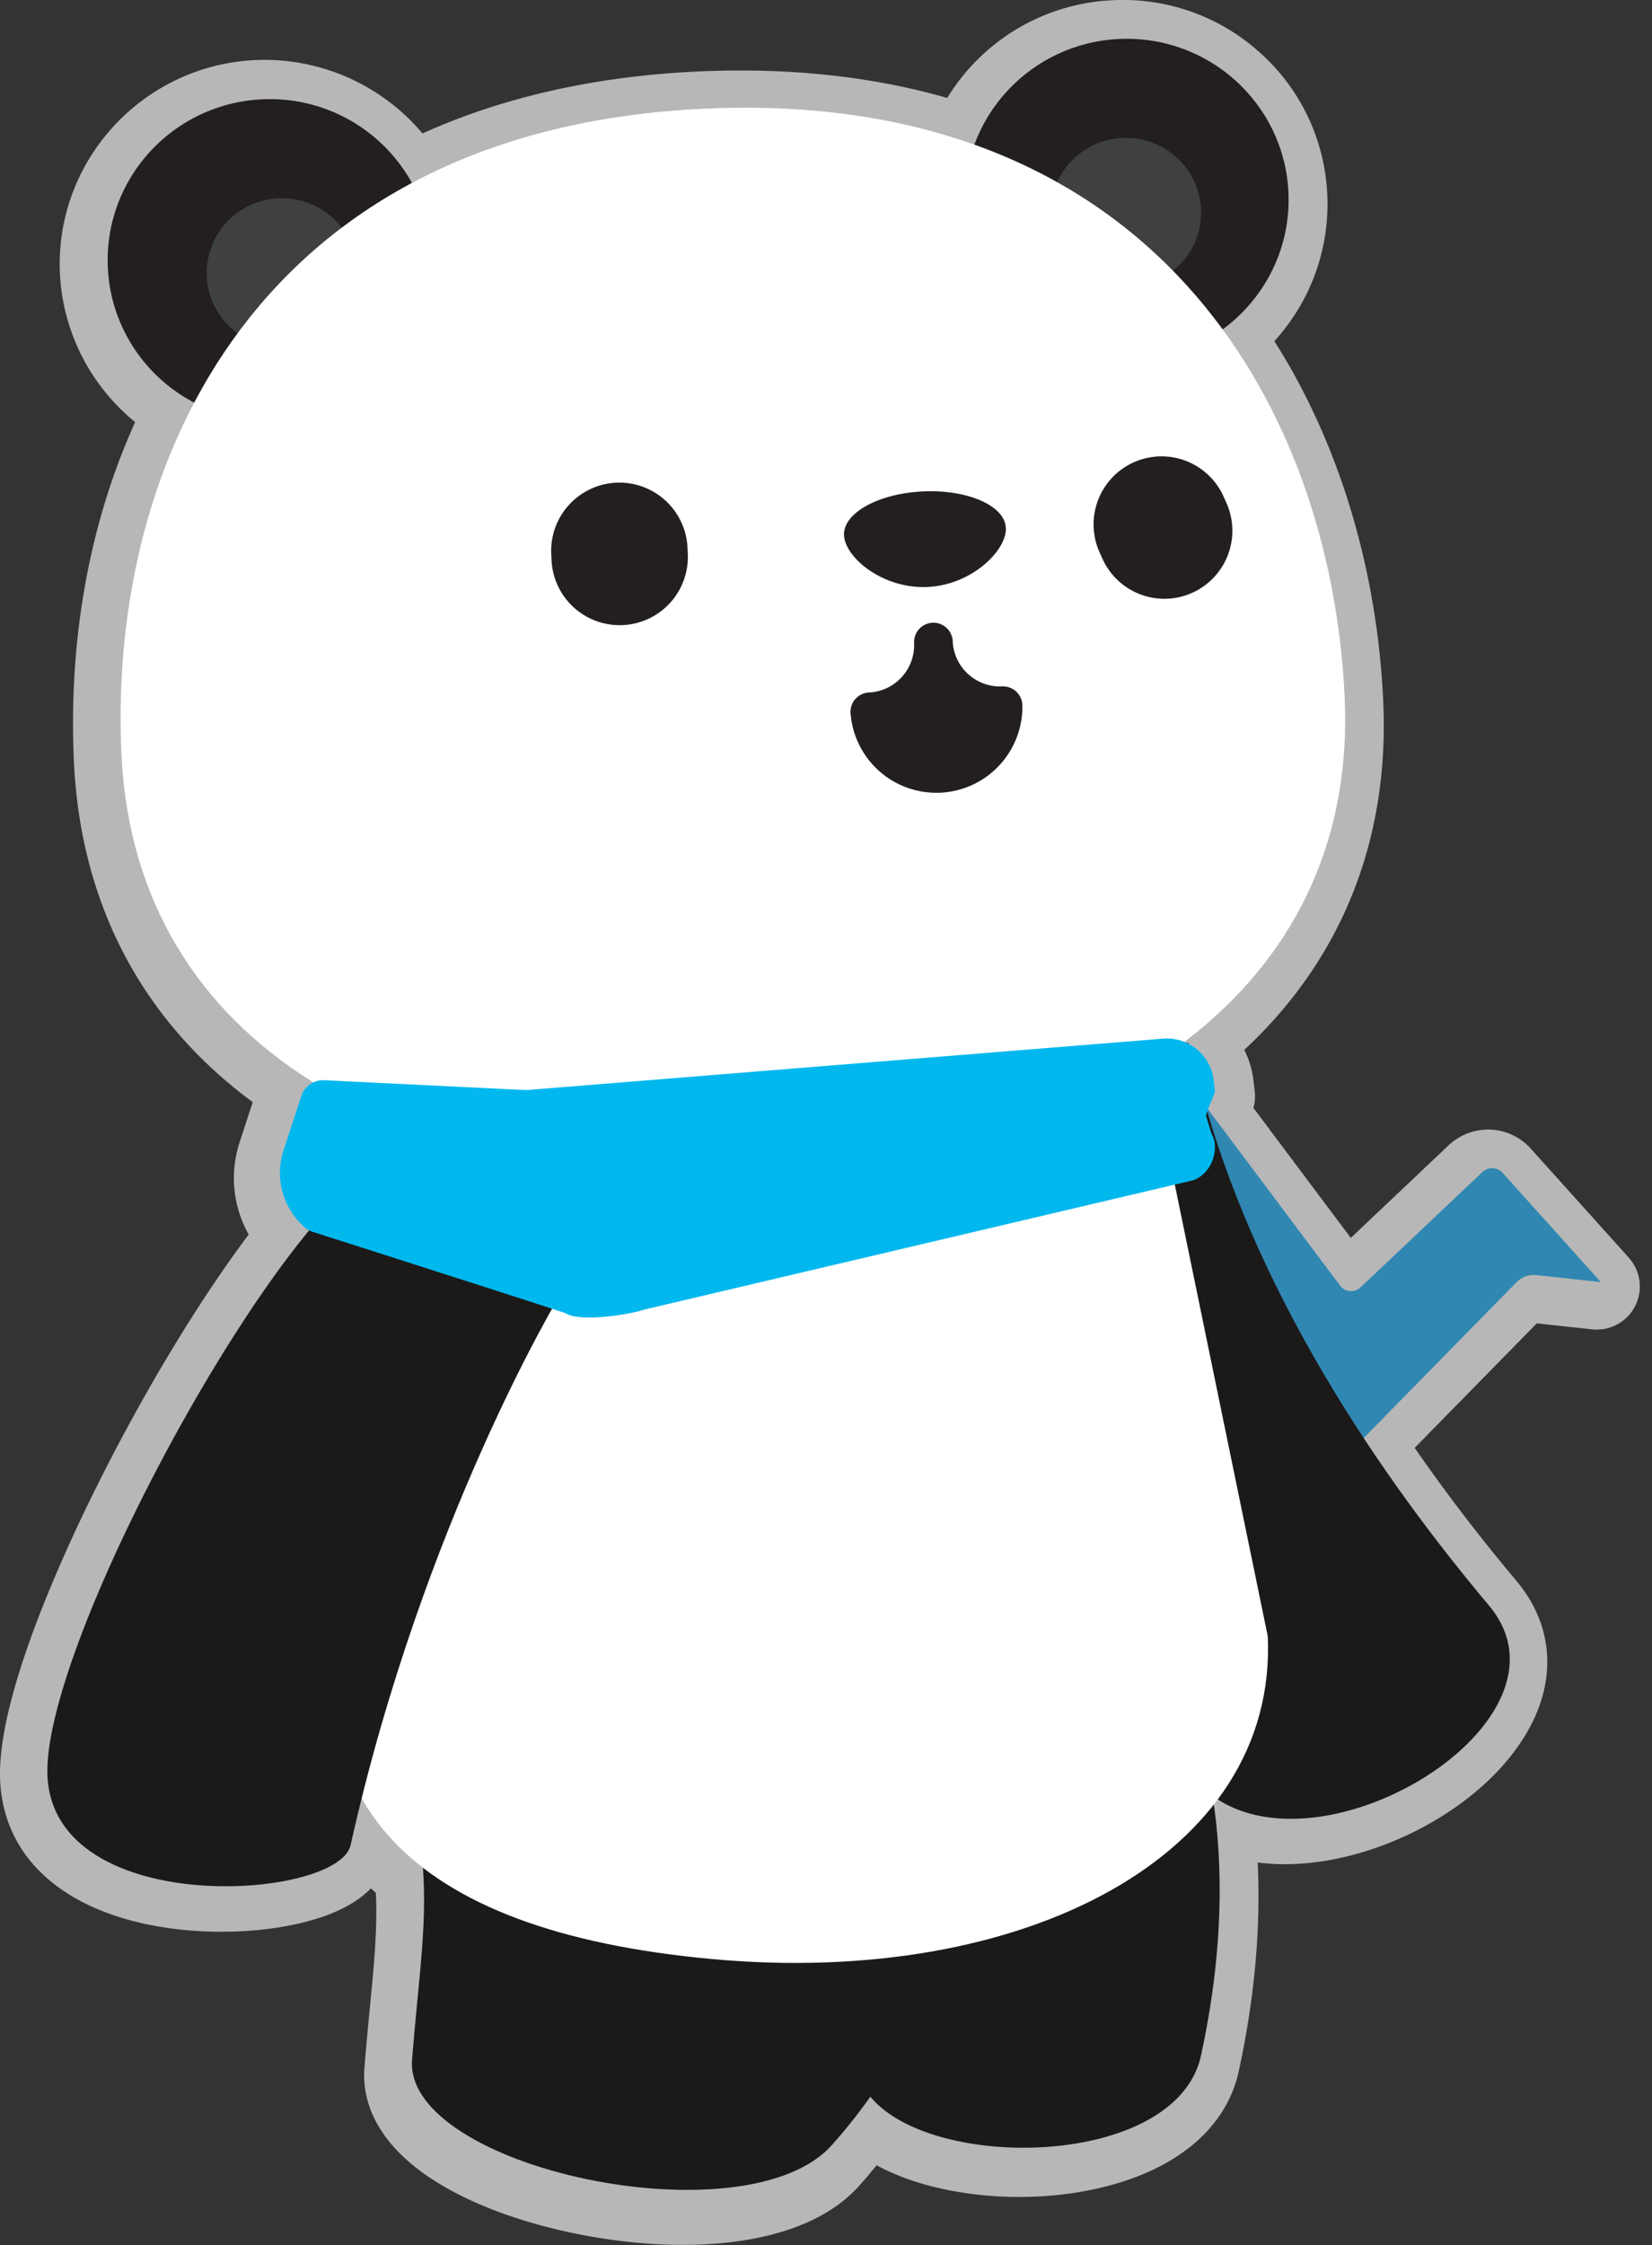 <svg width="81" height="110" viewBox="0 0 81 110" xmlns="http://www.w3.org/2000/svg"><rect x="0" y="0" width="81" height="110" fill="#333333" stroke="none"/><g fill="none" fill-rule="evenodd"><path d="M79.863 61.623l-4.81-5.348a2.827 2.827 0 0 0-1.976-.929 2.834 2.834 0 0 0-2.045.766l-4.8 4.54-4.772-6.365c.066-.257.095-.526.06-.834l-.06-.513a4.432 4.432 0 0 0-.452-1.498c4.775-4.437 7.123-10.294 6.814-17.074-.297-6.505-2.18-12.696-5.34-17.653a9.944 9.944 0 0 0 2.597-7.172 9.908 9.908 0 0 0-3.27-6.935A10.016 10.016 0 0 0 54.577.01a10.027 10.027 0 0 0-8.133 4.79c-3.703-1.063-7.796-1.5-12.197-1.299-5.032.23-9.574 1.25-13.532 3.038a10.133 10.133 0 0 0-8.187-3.596c-5.54.253-9.84 4.94-9.59 10.45a10.01 10.01 0 0 0 3.689 7.289c-2.24 4.942-3.276 10.644-3.004 16.616.319 6.969 3.34 12.704 8.768 16.703l-.647 1.983a5.63 5.63 0 0 0 .45 4.505c-2.48 3.295-5.232 7.856-7.56 12.56C2.956 76.44.123 82.714.004 86.645c-.129 4.235 3.067 7.174 8.548 7.864 2.045.257 4.277.16 6.124-.268 1.781-.412 2.862-1.047 3.51-1.717.08.074.16.147.243.22.081 1.75-.087 3.494-.293 5.623-.09.926-.183 1.884-.268 2.963-.122 1.54.458 4.458 5.715 6.702 2.692 1.148 6.397 1.96 9.898 1.96 3.498 0 6.79-.811 8.656-2.906.29-.326.573-.658.846-.994 1.357.74 2.876 1.123 4.1 1.322 2.417.391 4.988.282 7.239-.31 3.554-.932 5.835-2.937 6.422-5.644.77-3.553 1.078-6.973.922-10.202 4.262.544 9.368-1.674 12.127-4.875 2.555-2.965 2.76-6.308.547-8.942a88.313 88.313 0 0 1-4.977-6.5l5.989-6.101 2.713.294a2.112 2.112 0 0 0 1.798-3.51" fill="#B7B7B7"/><path d="M47.505 51.142l8.04-.886a.999.999 0 0 1 .91.393l9.253 12.344a.673.673 0 0 0 1 .085l5.973-5.648a.7.7 0 0 1 1 .04l4.81 5.349-3.155-.343c-.364-.04-.725.09-.981.351l-8.544 8.704a.77.77 0 0 1-1.247-.21l-8.72-18.434a.323.323 0 0 0-.467-.134l-6.085 3.916-1.787-5.527z" fill="#3087B2"/><path d="M39.979 76.852s13.708 13.766.812 28.246c-4.221 4.74-21.008 1.114-20.587-4.185.52-6.56 1.39-9.459-1.026-16.048-2.416-6.59 20.8-8.013 20.8-8.013" fill="#1B1A19"/><path d="M50.723 72.84s12.506 7.843 8.164 27.875c-1.345 6.204-16.359 5.704-16.906.416-.701-6.772 1.011-9.478-4.622-13.664C31.725 83.28 50.723 72.84 50.723 72.84" fill="#1B1A19"/><path d="M49.468 59.858s7.679 25.699 9.18 27.397c4.967 5.617 19.293-2.713 14.36-8.586C59.34 62.395 58.68 50.943 58.229 51.096c-.45.152-9.667 7.863-8.76 8.762" fill="#1B1A19"/><path d="M34.944 95.991c-15.222-1.39-20.554-7.957-18.124-18.447l5.659-23.3 34.04-1.46L62.16 80.17c.49 10.756-11.994 17.212-27.217 15.82" fill="#FFF"/><path d="M63.174 9.428c.199 4.352-3.193 8.043-7.576 8.243-4.383.2-8.097-3.166-8.296-7.519-.199-4.352 3.193-8.043 7.576-8.243 4.383-.2 8.097 3.166 8.296 7.519" fill="#231F20"/><path d="M51.517 10.501c.046 2.022 1.734 3.623 3.77 3.576 2.035-.046 3.648-1.722 3.602-3.744-.046-2.021-1.734-3.622-3.77-3.576-2.035.046-3.648 1.723-3.602 3.744" fill="#3F4040"/><path d="M21.159 12.384c.198 4.352-3.194 8.043-7.577 8.243-4.382.2-8.097-3.166-8.295-7.519-.2-4.353 3.193-8.044 7.576-8.243 4.383-.2 8.097 3.166 8.296 7.519" fill="#231F20"/><path d="M10.135 13.457c.046 2.021 1.734 3.623 3.77 3.576 2.035-.046 3.648-1.722 3.602-3.744-.046-2.021-1.734-3.622-3.77-3.576-2.035.046-3.648 1.722-3.602 3.744" fill="#3F4040"/><path d="M5.951 36.915c.66 14.44 13.851 21.48 30.998 20.698 17.146-.783 29.642-8.996 28.983-23.436-.66-14.439-9.577-29.848-31.37-28.853-21.794.995-29.27 17.152-28.61 31.591" fill="#FFF"/><path d="M49.319 25.867c.05 1.088-1.653 2.793-3.844 2.893-2.192.1-4.042-1.443-4.092-2.531-.05-1.088 1.687-2.051 3.878-2.151 2.192-.1 4.008.7 4.058 1.789m9.131 3.182a3.333 3.333 0 0 1-4.402-1.686l-.13-.291a3.333 3.333 0 1 1 6.087-2.717l.13.292a3.333 3.333 0 0 1-1.685 4.402m-27.915 1.579a3.344 3.344 0 0 1-3.493-3.188l-.014-.296a3.344 3.344 0 1 1 6.682-.305l.014.296a3.345 3.345 0 0 1-3.189 3.493m15.231.831a3.273 3.273 0 0 1-3.117 3.418 3.271 3.271 0 0 0 6.532-.298 3.272 3.272 0 0 1-3.415-3.12" fill="#231F20"/><path d="M45.766 31.459a3.273 3.273 0 0 1-3.117 3.418 3.271 3.271 0 0 0 6.532-.298 3.272 3.272 0 0 1-3.415-3.12z" stroke="#231F20" stroke-width="1.895" stroke-linecap="round" stroke-linejoin="round"/><path d="M27.478 63.415S20.744 74.517 17.19 90.407c-.616 2.755-15.093 3.679-14.866-3.816.227-7.495 13.178-30.45 17.477-29.782.47.073 8.578 5.724 7.676 6.606" fill="#1B1A19"/><path d="M15.903 52.927l9.824.48c.049.003.098.003.146-.001l31.15-2.515c1.242-.1 2.34.8 2.485 2.037l.06.512c.018.156-.5 1.146-.421 1.281l.26.844a1.1 1.1 0 0 1 .15.44c.08.755-.305 1.49-.956 1.786a1 1 0 0 1-.185.06s-26.85 6.319-26.886 6.33c-.72.245-3.123.6-3.79.168-.09-.058-12.403-3.99-12.403-3.99a1.102 1.102 0 0 1-.409-.232l-.015-.015a3.538 3.538 0 0 1-1.017-3.73l.245-.75.629-1.924a1.134 1.134 0 0 1 1.133-.78" fill="#00B8EE"/></g></svg>